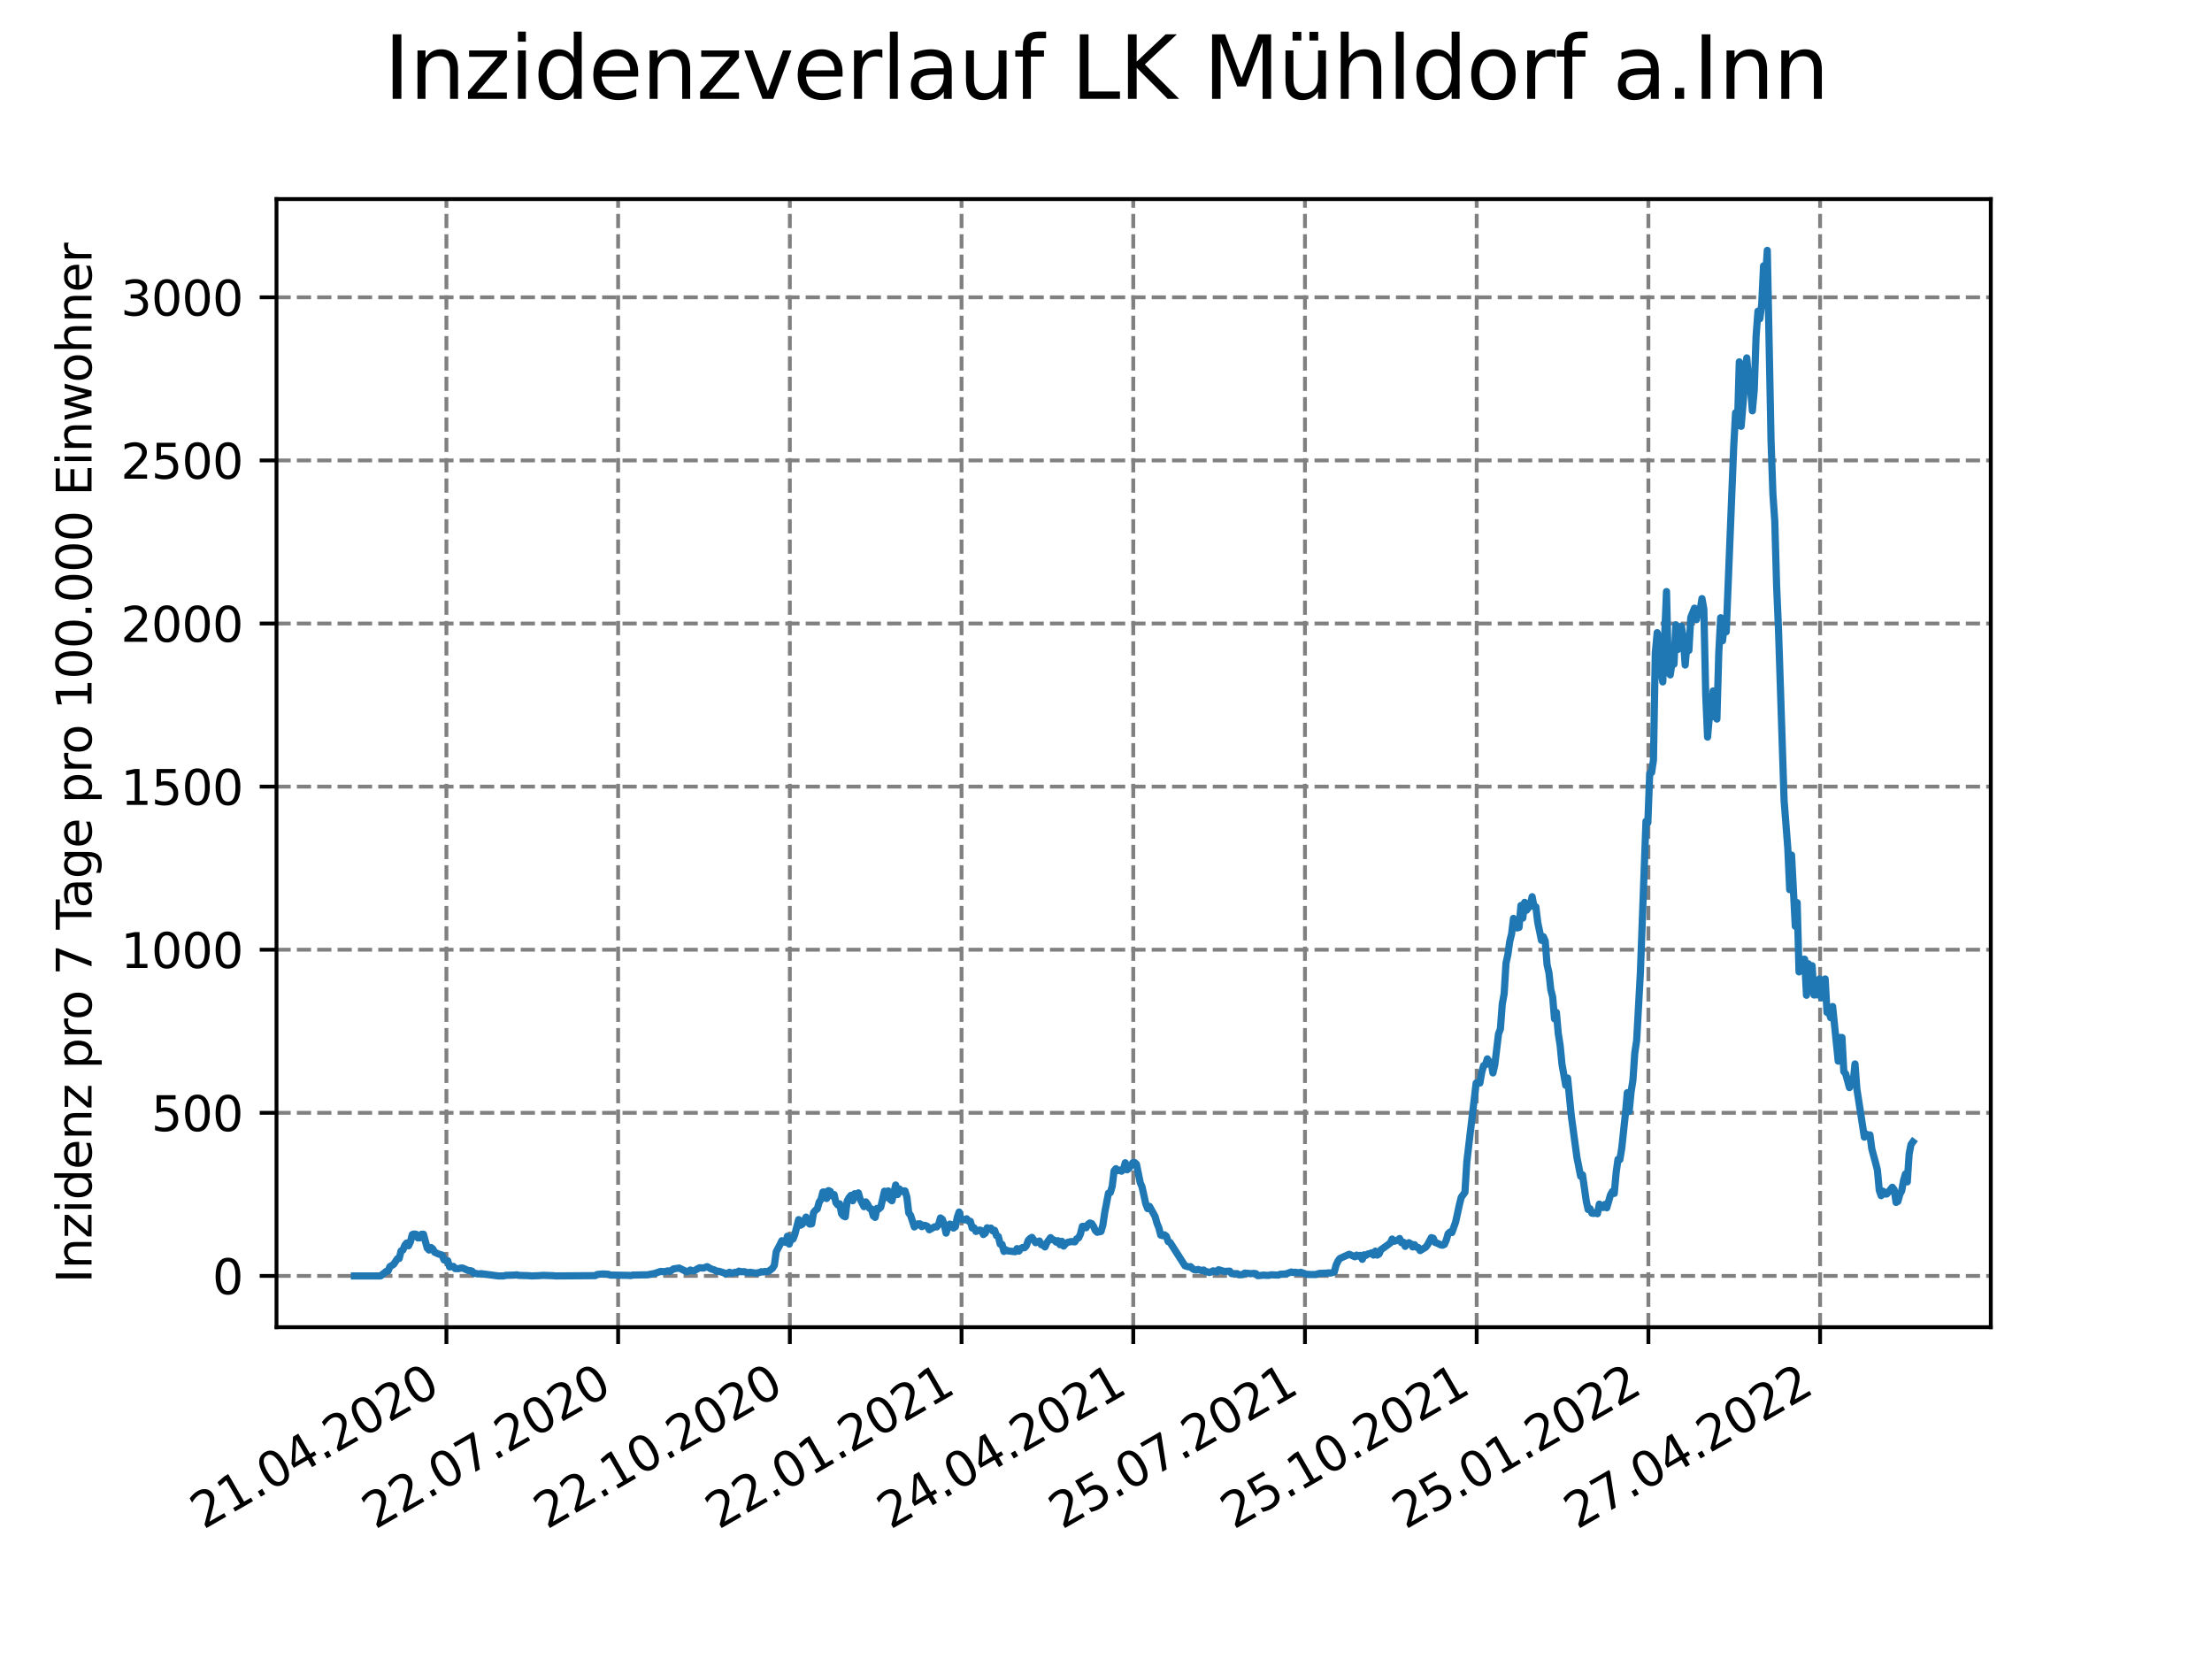 <?xml version="1.0" encoding="utf-8" standalone="no"?>
<!DOCTYPE svg PUBLIC "-//W3C//DTD SVG 1.1//EN"
  "http://www.w3.org/Graphics/SVG/1.1/DTD/svg11.dtd">
<svg xmlns:xlink="http://www.w3.org/1999/xlink" width="460.8pt" height="345.6pt" viewBox="0 0 460.8 345.6" xmlns="http://www.w3.org/2000/svg" version="1.1">
 <defs>
  <style type="text/css">*{stroke-linejoin: round; stroke-linecap: butt}</style>
 </defs>
 <g id="figure_1">
  <g id="patch_1">
   <path d="M 0 345.6 
L 460.8 345.6 
L 460.8 0 
L 0 0 
z
" style="fill: #ffffff"/>
  </g>
  <g id="axes_1">
   <g id="patch_2">
    <path d="M 57.6 276.48 
L 414.72 276.48 
L 414.72 41.472 
L 57.6 41.472 
z
" style="fill: #ffffff"/>
   </g>
   <g id="matplotlib.axis_1">
    <g id="xtick_1">
     <g id="line2d_1">
      <path d="M 92.998 276.48 
L 92.998 41.472 
" clip-path="url(#p4c40960d37)" style="fill: none; stroke-dasharray: 2.96,1.28; stroke-dashoffset: 0; stroke: #808080; stroke-width: 0.8"/>
     </g>
     <g id="line2d_2">
      <defs>
       <path id="m7e08a83150" d="M 0 0 
L 0 3.5 
" style="stroke: #000000; stroke-width: 0.8"/>
      </defs>
      <g>
       <use xlink:href="#m7e08a83150" x="92.998" y="276.48" style="stroke: #000000; stroke-width: 0.8"/>
      </g>
     </g>
     <g id="text_1">
      <!-- 21.04.2020 -->
      <g transform="translate(42.373 318.689)rotate(-30)scale(0.1 -0.1)">
       <defs>
        <path id="DejaVuSans-32" d="M 1228 531 
L 3431 531 
L 3431 0 
L 469 0 
L 469 531 
Q 828 903 1448 1529 
Q 2069 2156 2228 2338 
Q 2531 2678 2651 2914 
Q 2772 3150 2772 3378 
Q 2772 3750 2511 3984 
Q 2250 4219 1831 4219 
Q 1534 4219 1204 4116 
Q 875 4013 500 3803 
L 500 4441 
Q 881 4594 1212 4672 
Q 1544 4750 1819 4750 
Q 2544 4750 2975 4387 
Q 3406 4025 3406 3419 
Q 3406 3131 3298 2873 
Q 3191 2616 2906 2266 
Q 2828 2175 2409 1742 
Q 1991 1309 1228 531 
z
" transform="scale(0.016)"/>
        <path id="DejaVuSans-31" d="M 794 531 
L 1825 531 
L 1825 4091 
L 703 3866 
L 703 4441 
L 1819 4666 
L 2450 4666 
L 2450 531 
L 3481 531 
L 3481 0 
L 794 0 
L 794 531 
z
" transform="scale(0.016)"/>
        <path id="DejaVuSans-2e" d="M 684 794 
L 1344 794 
L 1344 0 
L 684 0 
L 684 794 
z
" transform="scale(0.016)"/>
        <path id="DejaVuSans-30" d="M 2034 4250 
Q 1547 4250 1301 3770 
Q 1056 3291 1056 2328 
Q 1056 1369 1301 889 
Q 1547 409 2034 409 
Q 2525 409 2770 889 
Q 3016 1369 3016 2328 
Q 3016 3291 2770 3770 
Q 2525 4250 2034 4250 
z
M 2034 4750 
Q 2819 4750 3233 4129 
Q 3647 3509 3647 2328 
Q 3647 1150 3233 529 
Q 2819 -91 2034 -91 
Q 1250 -91 836 529 
Q 422 1150 422 2328 
Q 422 3509 836 4129 
Q 1250 4750 2034 4750 
z
" transform="scale(0.016)"/>
        <path id="DejaVuSans-34" d="M 2419 4116 
L 825 1625 
L 2419 1625 
L 2419 4116 
z
M 2253 4666 
L 3047 4666 
L 3047 1625 
L 3713 1625 
L 3713 1100 
L 3047 1100 
L 3047 0 
L 2419 0 
L 2419 1100 
L 313 1100 
L 313 1709 
L 2253 4666 
z
" transform="scale(0.016)"/>
       </defs>
       <use xlink:href="#DejaVuSans-32"/>
       <use xlink:href="#DejaVuSans-31" x="63.623"/>
       <use xlink:href="#DejaVuSans-2e" x="127.246"/>
       <use xlink:href="#DejaVuSans-30" x="159.033"/>
       <use xlink:href="#DejaVuSans-34" x="222.656"/>
       <use xlink:href="#DejaVuSans-2e" x="286.279"/>
       <use xlink:href="#DejaVuSans-32" x="318.066"/>
       <use xlink:href="#DejaVuSans-30" x="381.689"/>
       <use xlink:href="#DejaVuSans-32" x="445.312"/>
       <use xlink:href="#DejaVuSans-30" x="508.936"/>
      </g>
     </g>
    </g>
    <g id="xtick_2">
     <g id="line2d_3">
      <path d="M 128.768 276.48 
L 128.768 41.472 
" clip-path="url(#p4c40960d37)" style="fill: none; stroke-dasharray: 2.96,1.28; stroke-dashoffset: 0; stroke: #808080; stroke-width: 0.8"/>
     </g>
     <g id="line2d_4">
      <g>
       <use xlink:href="#m7e08a83150" x="128.768" y="276.48" style="stroke: #000000; stroke-width: 0.8"/>
      </g>
     </g>
     <g id="text_2">
      <!-- 22.07.2020 -->
      <g transform="translate(78.143 318.689)rotate(-30)scale(0.1 -0.1)">
       <defs>
        <path id="DejaVuSans-37" d="M 525 4666 
L 3525 4666 
L 3525 4397 
L 1831 0 
L 1172 0 
L 2766 4134 
L 525 4134 
L 525 4666 
z
" transform="scale(0.016)"/>
       </defs>
       <use xlink:href="#DejaVuSans-32"/>
       <use xlink:href="#DejaVuSans-32" x="63.623"/>
       <use xlink:href="#DejaVuSans-2e" x="127.246"/>
       <use xlink:href="#DejaVuSans-30" x="159.033"/>
       <use xlink:href="#DejaVuSans-37" x="222.656"/>
       <use xlink:href="#DejaVuSans-2e" x="286.279"/>
       <use xlink:href="#DejaVuSans-32" x="318.066"/>
       <use xlink:href="#DejaVuSans-30" x="381.689"/>
       <use xlink:href="#DejaVuSans-32" x="445.312"/>
       <use xlink:href="#DejaVuSans-30" x="508.936"/>
      </g>
     </g>
    </g>
    <g id="xtick_3">
     <g id="line2d_5">
      <path d="M 164.538 276.48 
L 164.538 41.472 
" clip-path="url(#p4c40960d37)" style="fill: none; stroke-dasharray: 2.96,1.28; stroke-dashoffset: 0; stroke: #808080; stroke-width: 0.8"/>
     </g>
     <g id="line2d_6">
      <g>
       <use xlink:href="#m7e08a83150" x="164.538" y="276.48" style="stroke: #000000; stroke-width: 0.8"/>
      </g>
     </g>
     <g id="text_3">
      <!-- 22.10.2020 -->
      <g transform="translate(113.913 318.689)rotate(-30)scale(0.1 -0.1)">
       <use xlink:href="#DejaVuSans-32"/>
       <use xlink:href="#DejaVuSans-32" x="63.623"/>
       <use xlink:href="#DejaVuSans-2e" x="127.246"/>
       <use xlink:href="#DejaVuSans-31" x="159.033"/>
       <use xlink:href="#DejaVuSans-30" x="222.656"/>
       <use xlink:href="#DejaVuSans-2e" x="286.279"/>
       <use xlink:href="#DejaVuSans-32" x="318.066"/>
       <use xlink:href="#DejaVuSans-30" x="381.689"/>
       <use xlink:href="#DejaVuSans-32" x="445.312"/>
       <use xlink:href="#DejaVuSans-30" x="508.936"/>
      </g>
     </g>
    </g>
    <g id="xtick_4">
     <g id="line2d_7">
      <path d="M 200.309 276.48 
L 200.309 41.472 
" clip-path="url(#p4c40960d37)" style="fill: none; stroke-dasharray: 2.96,1.28; stroke-dashoffset: 0; stroke: #808080; stroke-width: 0.8"/>
     </g>
     <g id="line2d_8">
      <g>
       <use xlink:href="#m7e08a83150" x="200.309" y="276.48" style="stroke: #000000; stroke-width: 0.8"/>
      </g>
     </g>
     <g id="text_4">
      <!-- 22.01.2021 -->
      <g transform="translate(149.683 318.689)rotate(-30)scale(0.1 -0.1)">
       <use xlink:href="#DejaVuSans-32"/>
       <use xlink:href="#DejaVuSans-32" x="63.623"/>
       <use xlink:href="#DejaVuSans-2e" x="127.246"/>
       <use xlink:href="#DejaVuSans-30" x="159.033"/>
       <use xlink:href="#DejaVuSans-31" x="222.656"/>
       <use xlink:href="#DejaVuSans-2e" x="286.279"/>
       <use xlink:href="#DejaVuSans-32" x="318.066"/>
       <use xlink:href="#DejaVuSans-30" x="381.689"/>
       <use xlink:href="#DejaVuSans-32" x="445.312"/>
       <use xlink:href="#DejaVuSans-31" x="508.936"/>
      </g>
     </g>
    </g>
    <g id="xtick_5">
     <g id="line2d_9">
      <path d="M 236.079 276.48 
L 236.079 41.472 
" clip-path="url(#p4c40960d37)" style="fill: none; stroke-dasharray: 2.96,1.28; stroke-dashoffset: 0; stroke: #808080; stroke-width: 0.8"/>
     </g>
     <g id="line2d_10">
      <g>
       <use xlink:href="#m7e08a83150" x="236.079" y="276.48" style="stroke: #000000; stroke-width: 0.8"/>
      </g>
     </g>
     <g id="text_5">
      <!-- 24.04.2021 -->
      <g transform="translate(185.454 318.689)rotate(-30)scale(0.1 -0.1)">
       <use xlink:href="#DejaVuSans-32"/>
       <use xlink:href="#DejaVuSans-34" x="63.623"/>
       <use xlink:href="#DejaVuSans-2e" x="127.246"/>
       <use xlink:href="#DejaVuSans-30" x="159.033"/>
       <use xlink:href="#DejaVuSans-34" x="222.656"/>
       <use xlink:href="#DejaVuSans-2e" x="286.279"/>
       <use xlink:href="#DejaVuSans-32" x="318.066"/>
       <use xlink:href="#DejaVuSans-30" x="381.689"/>
       <use xlink:href="#DejaVuSans-32" x="445.312"/>
       <use xlink:href="#DejaVuSans-31" x="508.936"/>
      </g>
     </g>
    </g>
    <g id="xtick_6">
     <g id="line2d_11">
      <path d="M 271.849 276.48 
L 271.849 41.472 
" clip-path="url(#p4c40960d37)" style="fill: none; stroke-dasharray: 2.96,1.28; stroke-dashoffset: 0; stroke: #808080; stroke-width: 0.8"/>
     </g>
     <g id="line2d_12">
      <g>
       <use xlink:href="#m7e08a83150" x="271.849" y="276.48" style="stroke: #000000; stroke-width: 0.8"/>
      </g>
     </g>
     <g id="text_6">
      <!-- 25.07.2021 -->
      <g transform="translate(221.224 318.689)rotate(-30)scale(0.1 -0.1)">
       <defs>
        <path id="DejaVuSans-35" d="M 691 4666 
L 3169 4666 
L 3169 4134 
L 1269 4134 
L 1269 2991 
Q 1406 3038 1543 3061 
Q 1681 3084 1819 3084 
Q 2600 3084 3056 2656 
Q 3513 2228 3513 1497 
Q 3513 744 3044 326 
Q 2575 -91 1722 -91 
Q 1428 -91 1123 -41 
Q 819 9 494 109 
L 494 744 
Q 775 591 1075 516 
Q 1375 441 1709 441 
Q 2250 441 2565 725 
Q 2881 1009 2881 1497 
Q 2881 1984 2565 2268 
Q 2250 2553 1709 2553 
Q 1456 2553 1204 2497 
Q 953 2441 691 2322 
L 691 4666 
z
" transform="scale(0.016)"/>
       </defs>
       <use xlink:href="#DejaVuSans-32"/>
       <use xlink:href="#DejaVuSans-35" x="63.623"/>
       <use xlink:href="#DejaVuSans-2e" x="127.246"/>
       <use xlink:href="#DejaVuSans-30" x="159.033"/>
       <use xlink:href="#DejaVuSans-37" x="222.656"/>
       <use xlink:href="#DejaVuSans-2e" x="286.279"/>
       <use xlink:href="#DejaVuSans-32" x="318.066"/>
       <use xlink:href="#DejaVuSans-30" x="381.689"/>
       <use xlink:href="#DejaVuSans-32" x="445.312"/>
       <use xlink:href="#DejaVuSans-31" x="508.936"/>
      </g>
     </g>
    </g>
    <g id="xtick_7">
     <g id="line2d_13">
      <path d="M 307.62 276.48 
L 307.62 41.472 
" clip-path="url(#p4c40960d37)" style="fill: none; stroke-dasharray: 2.96,1.28; stroke-dashoffset: 0; stroke: #808080; stroke-width: 0.8"/>
     </g>
     <g id="line2d_14">
      <g>
       <use xlink:href="#m7e08a83150" x="307.62" y="276.48" style="stroke: #000000; stroke-width: 0.8"/>
      </g>
     </g>
     <g id="text_7">
      <!-- 25.10.2021 -->
      <g transform="translate(256.994 318.689)rotate(-30)scale(0.1 -0.1)">
       <use xlink:href="#DejaVuSans-32"/>
       <use xlink:href="#DejaVuSans-35" x="63.623"/>
       <use xlink:href="#DejaVuSans-2e" x="127.246"/>
       <use xlink:href="#DejaVuSans-31" x="159.033"/>
       <use xlink:href="#DejaVuSans-30" x="222.656"/>
       <use xlink:href="#DejaVuSans-2e" x="286.279"/>
       <use xlink:href="#DejaVuSans-32" x="318.066"/>
       <use xlink:href="#DejaVuSans-30" x="381.689"/>
       <use xlink:href="#DejaVuSans-32" x="445.312"/>
       <use xlink:href="#DejaVuSans-31" x="508.936"/>
      </g>
     </g>
    </g>
    <g id="xtick_8">
     <g id="line2d_15">
      <path d="M 343.39 276.48 
L 343.39 41.472 
" clip-path="url(#p4c40960d37)" style="fill: none; stroke-dasharray: 2.96,1.28; stroke-dashoffset: 0; stroke: #808080; stroke-width: 0.8"/>
     </g>
     <g id="line2d_16">
      <g>
       <use xlink:href="#m7e08a83150" x="343.39" y="276.48" style="stroke: #000000; stroke-width: 0.8"/>
      </g>
     </g>
     <g id="text_8">
      <!-- 25.01.2022 -->
      <g transform="translate(292.765 318.689)rotate(-30)scale(0.1 -0.1)">
       <use xlink:href="#DejaVuSans-32"/>
       <use xlink:href="#DejaVuSans-35" x="63.623"/>
       <use xlink:href="#DejaVuSans-2e" x="127.246"/>
       <use xlink:href="#DejaVuSans-30" x="159.033"/>
       <use xlink:href="#DejaVuSans-31" x="222.656"/>
       <use xlink:href="#DejaVuSans-2e" x="286.279"/>
       <use xlink:href="#DejaVuSans-32" x="318.066"/>
       <use xlink:href="#DejaVuSans-30" x="381.689"/>
       <use xlink:href="#DejaVuSans-32" x="445.312"/>
       <use xlink:href="#DejaVuSans-32" x="508.936"/>
      </g>
     </g>
    </g>
    <g id="xtick_9">
     <g id="line2d_17">
      <path d="M 379.16 276.48 
L 379.16 41.472 
" clip-path="url(#p4c40960d37)" style="fill: none; stroke-dasharray: 2.96,1.28; stroke-dashoffset: 0; stroke: #808080; stroke-width: 0.8"/>
     </g>
     <g id="line2d_18">
      <g>
       <use xlink:href="#m7e08a83150" x="379.16" y="276.48" style="stroke: #000000; stroke-width: 0.8"/>
      </g>
     </g>
     <g id="text_9">
      <!-- 27.04.2022 -->
      <g transform="translate(328.535 318.689)rotate(-30)scale(0.1 -0.1)">
       <use xlink:href="#DejaVuSans-32"/>
       <use xlink:href="#DejaVuSans-37" x="63.623"/>
       <use xlink:href="#DejaVuSans-2e" x="127.246"/>
       <use xlink:href="#DejaVuSans-30" x="159.033"/>
       <use xlink:href="#DejaVuSans-34" x="222.656"/>
       <use xlink:href="#DejaVuSans-2e" x="286.279"/>
       <use xlink:href="#DejaVuSans-32" x="318.066"/>
       <use xlink:href="#DejaVuSans-30" x="381.689"/>
       <use xlink:href="#DejaVuSans-32" x="445.312"/>
       <use xlink:href="#DejaVuSans-32" x="508.936"/>
      </g>
     </g>
    </g>
   </g>
   <g id="matplotlib.axis_2">
    <g id="ytick_1">
     <g id="line2d_19">
      <path d="M 57.6 265.798 
L 414.72 265.798 
" clip-path="url(#p4c40960d37)" style="fill: none; stroke-dasharray: 2.96,1.28; stroke-dashoffset: 0; stroke: #808080; stroke-width: 0.8"/>
     </g>
     <g id="line2d_20">
      <defs>
       <path id="m74ab41143d" d="M 0 0 
L -3.5 0 
" style="stroke: #000000; stroke-width: 0.8"/>
      </defs>
      <g>
       <use xlink:href="#m74ab41143d" x="57.6" y="265.798" style="stroke: #000000; stroke-width: 0.8"/>
      </g>
     </g>
     <g id="text_10">
      <!-- 0 -->
      <g transform="translate(44.237 269.597)scale(0.1 -0.1)">
       <use xlink:href="#DejaVuSans-30"/>
      </g>
     </g>
    </g>
    <g id="ytick_2">
     <g id="line2d_21">
      <path d="M 57.6 231.821 
L 414.72 231.821 
" clip-path="url(#p4c40960d37)" style="fill: none; stroke-dasharray: 2.96,1.28; stroke-dashoffset: 0; stroke: #808080; stroke-width: 0.8"/>
     </g>
     <g id="line2d_22">
      <g>
       <use xlink:href="#m74ab41143d" x="57.6" y="231.821" style="stroke: #000000; stroke-width: 0.8"/>
      </g>
     </g>
     <g id="text_11">
      <!-- 500 -->
      <g transform="translate(31.512 235.62)scale(0.1 -0.1)">
       <use xlink:href="#DejaVuSans-35"/>
       <use xlink:href="#DejaVuSans-30" x="63.623"/>
       <use xlink:href="#DejaVuSans-30" x="127.246"/>
      </g>
     </g>
    </g>
    <g id="ytick_3">
     <g id="line2d_23">
      <path d="M 57.6 197.845 
L 414.72 197.845 
" clip-path="url(#p4c40960d37)" style="fill: none; stroke-dasharray: 2.96,1.28; stroke-dashoffset: 0; stroke: #808080; stroke-width: 0.8"/>
     </g>
     <g id="line2d_24">
      <g>
       <use xlink:href="#m74ab41143d" x="57.6" y="197.845" style="stroke: #000000; stroke-width: 0.8"/>
      </g>
     </g>
     <g id="text_12">
      <!-- 1000 -->
      <g transform="translate(25.15 201.644)scale(0.1 -0.1)">
       <use xlink:href="#DejaVuSans-31"/>
       <use xlink:href="#DejaVuSans-30" x="63.623"/>
       <use xlink:href="#DejaVuSans-30" x="127.246"/>
       <use xlink:href="#DejaVuSans-30" x="190.869"/>
      </g>
     </g>
    </g>
    <g id="ytick_4">
     <g id="line2d_25">
      <path d="M 57.6 163.868 
L 414.72 163.868 
" clip-path="url(#p4c40960d37)" style="fill: none; stroke-dasharray: 2.96,1.28; stroke-dashoffset: 0; stroke: #808080; stroke-width: 0.8"/>
     </g>
     <g id="line2d_26">
      <g>
       <use xlink:href="#m74ab41143d" x="57.6" y="163.868" style="stroke: #000000; stroke-width: 0.8"/>
      </g>
     </g>
     <g id="text_13">
      <!-- 1500 -->
      <g transform="translate(25.15 167.667)scale(0.1 -0.1)">
       <use xlink:href="#DejaVuSans-31"/>
       <use xlink:href="#DejaVuSans-35" x="63.623"/>
       <use xlink:href="#DejaVuSans-30" x="127.246"/>
       <use xlink:href="#DejaVuSans-30" x="190.869"/>
      </g>
     </g>
    </g>
    <g id="ytick_5">
     <g id="line2d_27">
      <path d="M 57.6 129.892 
L 414.72 129.892 
" clip-path="url(#p4c40960d37)" style="fill: none; stroke-dasharray: 2.96,1.28; stroke-dashoffset: 0; stroke: #808080; stroke-width: 0.8"/>
     </g>
     <g id="line2d_28">
      <g>
       <use xlink:href="#m74ab41143d" x="57.6" y="129.892" style="stroke: #000000; stroke-width: 0.8"/>
      </g>
     </g>
     <g id="text_14">
      <!-- 2000 -->
      <g transform="translate(25.15 133.691)scale(0.1 -0.1)">
       <use xlink:href="#DejaVuSans-32"/>
       <use xlink:href="#DejaVuSans-30" x="63.623"/>
       <use xlink:href="#DejaVuSans-30" x="127.246"/>
       <use xlink:href="#DejaVuSans-30" x="190.869"/>
      </g>
     </g>
    </g>
    <g id="ytick_6">
     <g id="line2d_29">
      <path d="M 57.6 95.915 
L 414.72 95.915 
" clip-path="url(#p4c40960d37)" style="fill: none; stroke-dasharray: 2.96,1.28; stroke-dashoffset: 0; stroke: #808080; stroke-width: 0.8"/>
     </g>
     <g id="line2d_30">
      <g>
       <use xlink:href="#m74ab41143d" x="57.6" y="95.915" style="stroke: #000000; stroke-width: 0.8"/>
      </g>
     </g>
     <g id="text_15">
      <!-- 2500 -->
      <g transform="translate(25.15 99.714)scale(0.1 -0.1)">
       <use xlink:href="#DejaVuSans-32"/>
       <use xlink:href="#DejaVuSans-35" x="63.623"/>
       <use xlink:href="#DejaVuSans-30" x="127.246"/>
       <use xlink:href="#DejaVuSans-30" x="190.869"/>
      </g>
     </g>
    </g>
    <g id="ytick_7">
     <g id="line2d_31">
      <path d="M 57.6 61.939 
L 414.72 61.939 
" clip-path="url(#p4c40960d37)" style="fill: none; stroke-dasharray: 2.96,1.28; stroke-dashoffset: 0; stroke: #808080; stroke-width: 0.8"/>
     </g>
     <g id="line2d_32">
      <g>
       <use xlink:href="#m74ab41143d" x="57.6" y="61.939" style="stroke: #000000; stroke-width: 0.8"/>
      </g>
     </g>
     <g id="text_16">
      <!-- 3000 -->
      <g transform="translate(25.15 65.738)scale(0.1 -0.1)">
       <defs>
        <path id="DejaVuSans-33" d="M 2597 2516 
Q 3050 2419 3304 2112 
Q 3559 1806 3559 1356 
Q 3559 666 3084 287 
Q 2609 -91 1734 -91 
Q 1441 -91 1130 -33 
Q 819 25 488 141 
L 488 750 
Q 750 597 1062 519 
Q 1375 441 1716 441 
Q 2309 441 2620 675 
Q 2931 909 2931 1356 
Q 2931 1769 2642 2001 
Q 2353 2234 1838 2234 
L 1294 2234 
L 1294 2753 
L 1863 2753 
Q 2328 2753 2575 2939 
Q 2822 3125 2822 3475 
Q 2822 3834 2567 4026 
Q 2313 4219 1838 4219 
Q 1578 4219 1281 4162 
Q 984 4106 628 3988 
L 628 4550 
Q 988 4650 1302 4700 
Q 1616 4750 1894 4750 
Q 2613 4750 3031 4423 
Q 3450 4097 3450 3541 
Q 3450 3153 3228 2886 
Q 3006 2619 2597 2516 
z
" transform="scale(0.016)"/>
       </defs>
       <use xlink:href="#DejaVuSans-33"/>
       <use xlink:href="#DejaVuSans-30" x="63.623"/>
       <use xlink:href="#DejaVuSans-30" x="127.246"/>
       <use xlink:href="#DejaVuSans-30" x="190.869"/>
      </g>
     </g>
    </g>
    <g id="text_17">
     <!-- Inzidenz pro 7 Tage pro 100.000 Einwohner -->
     <g transform="translate(19.07 267.301)rotate(-90)scale(0.1 -0.1)">
      <defs>
       <path id="DejaVuSans-49" d="M 628 4666 
L 1259 4666 
L 1259 0 
L 628 0 
L 628 4666 
z
" transform="scale(0.016)"/>
       <path id="DejaVuSans-6e" d="M 3513 2113 
L 3513 0 
L 2938 0 
L 2938 2094 
Q 2938 2591 2744 2837 
Q 2550 3084 2163 3084 
Q 1697 3084 1428 2787 
Q 1159 2491 1159 1978 
L 1159 0 
L 581 0 
L 581 3500 
L 1159 3500 
L 1159 2956 
Q 1366 3272 1645 3428 
Q 1925 3584 2291 3584 
Q 2894 3584 3203 3211 
Q 3513 2838 3513 2113 
z
" transform="scale(0.016)"/>
       <path id="DejaVuSans-7a" d="M 353 3500 
L 3084 3500 
L 3084 2975 
L 922 459 
L 3084 459 
L 3084 0 
L 275 0 
L 275 525 
L 2438 3041 
L 353 3041 
L 353 3500 
z
" transform="scale(0.016)"/>
       <path id="DejaVuSans-69" d="M 603 3500 
L 1178 3500 
L 1178 0 
L 603 0 
L 603 3500 
z
M 603 4863 
L 1178 4863 
L 1178 4134 
L 603 4134 
L 603 4863 
z
" transform="scale(0.016)"/>
       <path id="DejaVuSans-64" d="M 2906 2969 
L 2906 4863 
L 3481 4863 
L 3481 0 
L 2906 0 
L 2906 525 
Q 2725 213 2448 61 
Q 2172 -91 1784 -91 
Q 1150 -91 751 415 
Q 353 922 353 1747 
Q 353 2572 751 3078 
Q 1150 3584 1784 3584 
Q 2172 3584 2448 3432 
Q 2725 3281 2906 2969 
z
M 947 1747 
Q 947 1113 1208 752 
Q 1469 391 1925 391 
Q 2381 391 2643 752 
Q 2906 1113 2906 1747 
Q 2906 2381 2643 2742 
Q 2381 3103 1925 3103 
Q 1469 3103 1208 2742 
Q 947 2381 947 1747 
z
" transform="scale(0.016)"/>
       <path id="DejaVuSans-65" d="M 3597 1894 
L 3597 1613 
L 953 1613 
Q 991 1019 1311 708 
Q 1631 397 2203 397 
Q 2534 397 2845 478 
Q 3156 559 3463 722 
L 3463 178 
Q 3153 47 2828 -22 
Q 2503 -91 2169 -91 
Q 1331 -91 842 396 
Q 353 884 353 1716 
Q 353 2575 817 3079 
Q 1281 3584 2069 3584 
Q 2775 3584 3186 3129 
Q 3597 2675 3597 1894 
z
M 3022 2063 
Q 3016 2534 2758 2815 
Q 2500 3097 2075 3097 
Q 1594 3097 1305 2825 
Q 1016 2553 972 2059 
L 3022 2063 
z
" transform="scale(0.016)"/>
       <path id="DejaVuSans-20" transform="scale(0.016)"/>
       <path id="DejaVuSans-70" d="M 1159 525 
L 1159 -1331 
L 581 -1331 
L 581 3500 
L 1159 3500 
L 1159 2969 
Q 1341 3281 1617 3432 
Q 1894 3584 2278 3584 
Q 2916 3584 3314 3078 
Q 3713 2572 3713 1747 
Q 3713 922 3314 415 
Q 2916 -91 2278 -91 
Q 1894 -91 1617 61 
Q 1341 213 1159 525 
z
M 3116 1747 
Q 3116 2381 2855 2742 
Q 2594 3103 2138 3103 
Q 1681 3103 1420 2742 
Q 1159 2381 1159 1747 
Q 1159 1113 1420 752 
Q 1681 391 2138 391 
Q 2594 391 2855 752 
Q 3116 1113 3116 1747 
z
" transform="scale(0.016)"/>
       <path id="DejaVuSans-72" d="M 2631 2963 
Q 2534 3019 2420 3045 
Q 2306 3072 2169 3072 
Q 1681 3072 1420 2755 
Q 1159 2438 1159 1844 
L 1159 0 
L 581 0 
L 581 3500 
L 1159 3500 
L 1159 2956 
Q 1341 3275 1631 3429 
Q 1922 3584 2338 3584 
Q 2397 3584 2469 3576 
Q 2541 3569 2628 3553 
L 2631 2963 
z
" transform="scale(0.016)"/>
       <path id="DejaVuSans-6f" d="M 1959 3097 
Q 1497 3097 1228 2736 
Q 959 2375 959 1747 
Q 959 1119 1226 758 
Q 1494 397 1959 397 
Q 2419 397 2687 759 
Q 2956 1122 2956 1747 
Q 2956 2369 2687 2733 
Q 2419 3097 1959 3097 
z
M 1959 3584 
Q 2709 3584 3137 3096 
Q 3566 2609 3566 1747 
Q 3566 888 3137 398 
Q 2709 -91 1959 -91 
Q 1206 -91 779 398 
Q 353 888 353 1747 
Q 353 2609 779 3096 
Q 1206 3584 1959 3584 
z
" transform="scale(0.016)"/>
       <path id="DejaVuSans-54" d="M -19 4666 
L 3928 4666 
L 3928 4134 
L 2272 4134 
L 2272 0 
L 1638 0 
L 1638 4134 
L -19 4134 
L -19 4666 
z
" transform="scale(0.016)"/>
       <path id="DejaVuSans-61" d="M 2194 1759 
Q 1497 1759 1228 1600 
Q 959 1441 959 1056 
Q 959 750 1161 570 
Q 1363 391 1709 391 
Q 2188 391 2477 730 
Q 2766 1069 2766 1631 
L 2766 1759 
L 2194 1759 
z
M 3341 1997 
L 3341 0 
L 2766 0 
L 2766 531 
Q 2569 213 2275 61 
Q 1981 -91 1556 -91 
Q 1019 -91 701 211 
Q 384 513 384 1019 
Q 384 1609 779 1909 
Q 1175 2209 1959 2209 
L 2766 2209 
L 2766 2266 
Q 2766 2663 2505 2880 
Q 2244 3097 1772 3097 
Q 1472 3097 1187 3025 
Q 903 2953 641 2809 
L 641 3341 
Q 956 3463 1253 3523 
Q 1550 3584 1831 3584 
Q 2591 3584 2966 3190 
Q 3341 2797 3341 1997 
z
" transform="scale(0.016)"/>
       <path id="DejaVuSans-67" d="M 2906 1791 
Q 2906 2416 2648 2759 
Q 2391 3103 1925 3103 
Q 1463 3103 1205 2759 
Q 947 2416 947 1791 
Q 947 1169 1205 825 
Q 1463 481 1925 481 
Q 2391 481 2648 825 
Q 2906 1169 2906 1791 
z
M 3481 434 
Q 3481 -459 3084 -895 
Q 2688 -1331 1869 -1331 
Q 1566 -1331 1297 -1286 
Q 1028 -1241 775 -1147 
L 775 -588 
Q 1028 -725 1275 -790 
Q 1522 -856 1778 -856 
Q 2344 -856 2625 -561 
Q 2906 -266 2906 331 
L 2906 616 
Q 2728 306 2450 153 
Q 2172 0 1784 0 
Q 1141 0 747 490 
Q 353 981 353 1791 
Q 353 2603 747 3093 
Q 1141 3584 1784 3584 
Q 2172 3584 2450 3431 
Q 2728 3278 2906 2969 
L 2906 3500 
L 3481 3500 
L 3481 434 
z
" transform="scale(0.016)"/>
       <path id="DejaVuSans-45" d="M 628 4666 
L 3578 4666 
L 3578 4134 
L 1259 4134 
L 1259 2753 
L 3481 2753 
L 3481 2222 
L 1259 2222 
L 1259 531 
L 3634 531 
L 3634 0 
L 628 0 
L 628 4666 
z
" transform="scale(0.016)"/>
       <path id="DejaVuSans-77" d="M 269 3500 
L 844 3500 
L 1563 769 
L 2278 3500 
L 2956 3500 
L 3675 769 
L 4391 3500 
L 4966 3500 
L 4050 0 
L 3372 0 
L 2619 2869 
L 1863 0 
L 1184 0 
L 269 3500 
z
" transform="scale(0.016)"/>
       <path id="DejaVuSans-68" d="M 3513 2113 
L 3513 0 
L 2938 0 
L 2938 2094 
Q 2938 2591 2744 2837 
Q 2550 3084 2163 3084 
Q 1697 3084 1428 2787 
Q 1159 2491 1159 1978 
L 1159 0 
L 581 0 
L 581 4863 
L 1159 4863 
L 1159 2956 
Q 1366 3272 1645 3428 
Q 1925 3584 2291 3584 
Q 2894 3584 3203 3211 
Q 3513 2838 3513 2113 
z
" transform="scale(0.016)"/>
      </defs>
      <use xlink:href="#DejaVuSans-49"/>
      <use xlink:href="#DejaVuSans-6e" x="29.492"/>
      <use xlink:href="#DejaVuSans-7a" x="92.871"/>
      <use xlink:href="#DejaVuSans-69" x="145.361"/>
      <use xlink:href="#DejaVuSans-64" x="173.145"/>
      <use xlink:href="#DejaVuSans-65" x="236.621"/>
      <use xlink:href="#DejaVuSans-6e" x="298.145"/>
      <use xlink:href="#DejaVuSans-7a" x="361.523"/>
      <use xlink:href="#DejaVuSans-20" x="414.014"/>
      <use xlink:href="#DejaVuSans-70" x="445.801"/>
      <use xlink:href="#DejaVuSans-72" x="509.277"/>
      <use xlink:href="#DejaVuSans-6f" x="548.141"/>
      <use xlink:href="#DejaVuSans-20" x="609.322"/>
      <use xlink:href="#DejaVuSans-37" x="641.109"/>
      <use xlink:href="#DejaVuSans-20" x="704.732"/>
      <use xlink:href="#DejaVuSans-54" x="736.52"/>
      <use xlink:href="#DejaVuSans-61" x="781.104"/>
      <use xlink:href="#DejaVuSans-67" x="842.383"/>
      <use xlink:href="#DejaVuSans-65" x="905.859"/>
      <use xlink:href="#DejaVuSans-20" x="967.383"/>
      <use xlink:href="#DejaVuSans-70" x="999.17"/>
      <use xlink:href="#DejaVuSans-72" x="1062.646"/>
      <use xlink:href="#DejaVuSans-6f" x="1101.51"/>
      <use xlink:href="#DejaVuSans-20" x="1162.691"/>
      <use xlink:href="#DejaVuSans-31" x="1194.479"/>
      <use xlink:href="#DejaVuSans-30" x="1258.102"/>
      <use xlink:href="#DejaVuSans-30" x="1321.725"/>
      <use xlink:href="#DejaVuSans-2e" x="1385.348"/>
      <use xlink:href="#DejaVuSans-30" x="1417.135"/>
      <use xlink:href="#DejaVuSans-30" x="1480.758"/>
      <use xlink:href="#DejaVuSans-30" x="1544.381"/>
      <use xlink:href="#DejaVuSans-20" x="1608.004"/>
      <use xlink:href="#DejaVuSans-45" x="1639.791"/>
      <use xlink:href="#DejaVuSans-69" x="1702.975"/>
      <use xlink:href="#DejaVuSans-6e" x="1730.758"/>
      <use xlink:href="#DejaVuSans-77" x="1794.137"/>
      <use xlink:href="#DejaVuSans-6f" x="1875.924"/>
      <use xlink:href="#DejaVuSans-68" x="1937.105"/>
      <use xlink:href="#DejaVuSans-6e" x="2000.484"/>
      <use xlink:href="#DejaVuSans-65" x="2063.863"/>
      <use xlink:href="#DejaVuSans-72" x="2125.387"/>
     </g>
    </g>
   </g>
   <g id="line2d_33">
    <path d="M 73.833 265.798 
L 79.276 265.798 
L 80.442 264.859 
L 80.831 264.801 
L 81.22 263.863 
L 81.998 263.393 
L 82.775 262.22 
L 83.164 262.162 
L 83.553 260.578 
L 83.942 260.402 
L 84.331 259.406 
L 84.719 258.936 
L 85.108 259.523 
L 85.497 258.702 
L 85.886 257.177 
L 86.275 257.06 
L 86.663 257.118 
L 87.052 257.881 
L 87.441 257.881 
L 87.83 257.118 
L 88.219 257.118 
L 88.996 259.992 
L 89.385 260.402 
L 89.774 259.875 
L 90.163 260.168 
L 90.551 260.872 
L 91.329 261.224 
L 92.107 261.458 
L 92.496 262.455 
L 92.884 262.631 
L 93.273 262.631 
L 93.662 263.921 
L 94.44 263.804 
L 94.828 264.273 
L 95.606 264.273 
L 95.995 264.156 
L 96.384 264.156 
L 97.55 264.684 
L 97.939 264.684 
L 98.328 264.801 
L 98.716 265.27 
L 99.105 265.27 
L 99.494 265.387 
L 100.272 265.329 
L 103.771 265.798 
L 104.937 265.798 
L 105.326 265.681 
L 107.27 265.622 
L 107.659 265.563 
L 108.048 265.681 
L 109.992 265.739 
L 110.769 265.798 
L 112.325 265.739 
L 113.102 265.681 
L 115.046 265.739 
L 115.824 265.798 
L 123.989 265.739 
L 124.378 265.505 
L 125.544 265.387 
L 126.711 265.446 
L 127.099 265.622 
L 130.987 265.681 
L 131.376 265.739 
L 131.765 265.622 
L 134.876 265.563 
L 136.431 265.27 
L 137.597 264.859 
L 138.375 264.918 
L 139.152 264.742 
L 139.541 264.859 
L 140.319 264.332 
L 141.485 264.156 
L 143.041 264.918 
L 143.429 264.801 
L 143.818 264.566 
L 144.207 264.742 
L 144.596 264.742 
L 145.373 264.273 
L 145.762 264.097 
L 146.54 264.156 
L 147.317 263.863 
L 148.095 264.332 
L 148.873 264.566 
L 149.261 264.859 
L 149.65 264.801 
L 150.428 265.035 
L 150.817 265.153 
L 151.205 265.387 
L 151.983 265.035 
L 152.372 265.27 
L 153.15 265.035 
L 153.538 265.094 
L 153.927 264.801 
L 154.316 264.918 
L 155.094 264.918 
L 155.871 265.153 
L 156.26 265.035 
L 157.426 265.211 
L 158.204 265.094 
L 158.593 264.918 
L 158.982 264.977 
L 159.37 264.859 
L 159.759 264.918 
L 160.148 264.801 
L 160.926 264.214 
L 161.314 263.569 
L 161.703 260.754 
L 162.481 259.288 
L 162.87 258.467 
L 163.647 258.819 
L 164.036 257.529 
L 164.425 259.171 
L 164.814 257.939 
L 165.203 258.115 
L 165.591 257.118 
L 166.369 254.069 
L 166.758 255.242 
L 167.147 255.007 
L 167.924 253.541 
L 168.313 254.597 
L 168.702 255.007 
L 169.091 254.948 
L 169.479 252.603 
L 169.868 252.134 
L 170.257 251.84 
L 170.646 250.433 
L 171.035 249.846 
L 171.423 248.322 
L 171.812 248.322 
L 172.201 249.67 
L 172.59 248.028 
L 172.979 248.204 
L 173.368 249.143 
L 173.756 248.849 
L 174.145 250.55 
L 174.534 251.019 
L 174.923 250.785 
L 175.312 252.837 
L 175.7 253.306 
L 176.089 253.482 
L 176.478 250.198 
L 176.867 249.495 
L 177.256 249.025 
L 177.644 250.14 
L 178.033 248.673 
L 178.422 249.084 
L 178.811 248.498 
L 179.2 249.846 
L 179.977 251.371 
L 180.366 250.374 
L 180.755 250.902 
L 181.144 251.723 
L 181.532 251.84 
L 181.921 253.306 
L 182.31 253.6 
L 182.699 251.723 
L 183.088 251.84 
L 183.477 251.488 
L 184.254 248.146 
L 184.643 249.436 
L 185.032 248.087 
L 185.421 249.846 
L 185.809 250.14 
L 186.587 246.855 
L 186.976 248.849 
L 187.365 247.677 
L 187.753 248.204 
L 188.142 248.087 
L 188.531 248.087 
L 188.92 249.377 
L 189.309 252.661 
L 189.697 253.189 
L 190.475 255.594 
L 191.253 254.948 
L 191.642 254.948 
L 192.03 255.535 
L 192.419 255.242 
L 192.808 255.3 
L 193.197 255.476 
L 193.586 256.18 
L 194.752 255.535 
L 195.141 255.594 
L 195.53 255.066 
L 195.918 253.717 
L 196.307 254.01 
L 196.696 255.124 
L 197.085 256.884 
L 197.474 255.594 
L 197.862 255.007 
L 198.251 255.124 
L 198.64 255.828 
L 199.029 255.535 
L 199.418 253.6 
L 199.806 252.485 
L 200.195 253.952 
L 200.973 254.127 
L 201.362 253.893 
L 201.751 254.362 
L 202.139 254.421 
L 202.528 255.828 
L 202.917 255.77 
L 203.306 256.532 
L 204.083 256.239 
L 204.472 256.356 
L 204.861 257.177 
L 205.25 256.884 
L 205.639 255.77 
L 206.027 256.063 
L 206.416 255.828 
L 206.805 256.415 
L 207.194 256.297 
L 207.583 257.412 
L 207.971 257.588 
L 208.36 259.171 
L 208.749 259.23 
L 209.138 260.696 
L 209.527 260.344 
L 209.915 260.578 
L 211.471 260.754 
L 211.86 260.109 
L 212.248 260.637 
L 212.637 260.109 
L 213.026 259.875 
L 213.415 259.933 
L 213.804 259.523 
L 214.192 258.409 
L 214.581 257.998 
L 214.97 257.763 
L 215.748 258.878 
L 216.525 258.526 
L 216.914 259.288 
L 217.303 259.406 
L 217.692 259.757 
L 218.08 258.878 
L 218.858 257.822 
L 219.247 258.233 
L 219.636 258.35 
L 220.024 258.76 
L 220.413 258.467 
L 220.802 259.288 
L 221.191 258.584 
L 221.58 259.581 
L 221.969 259.112 
L 222.357 258.819 
L 223.135 258.643 
L 223.913 258.702 
L 224.301 258.057 
L 224.69 257.881 
L 225.079 257.06 
L 225.468 255.476 
L 225.857 255.476 
L 226.245 255.77 
L 226.634 255.066 
L 227.023 254.773 
L 227.412 254.89 
L 227.801 255.476 
L 228.189 256.356 
L 228.578 256.708 
L 229.356 256.532 
L 229.745 255.242 
L 230.133 252.603 
L 230.911 248.556 
L 231.3 248.439 
L 231.689 247.149 
L 232.078 243.923 
L 232.466 243.454 
L 232.855 243.865 
L 233.244 243.747 
L 233.633 243.982 
L 234.022 243.63 
L 234.41 242.223 
L 234.799 243.689 
L 235.188 243.395 
L 235.966 242.223 
L 236.354 242.164 
L 236.743 242.516 
L 237.521 246.328 
L 237.91 247.266 
L 238.687 250.785 
L 239.076 251.782 
L 239.465 251.313 
L 240.631 253.424 
L 241.02 254.831 
L 241.409 255.77 
L 241.798 257.294 
L 242.187 257.412 
L 242.575 257.236 
L 242.964 257.529 
L 243.353 258.643 
L 243.742 258.819 
L 246.852 263.687 
L 247.63 263.921 
L 248.019 263.863 
L 248.407 264.273 
L 248.796 264.508 
L 249.185 264.566 
L 249.574 264.449 
L 250.351 264.684 
L 250.74 264.566 
L 251.129 264.918 
L 251.518 264.918 
L 251.907 265.094 
L 252.296 264.977 
L 252.684 264.742 
L 253.073 264.801 
L 253.462 264.977 
L 253.851 264.508 
L 254.628 264.742 
L 255.017 264.859 
L 256.184 264.801 
L 256.572 265.329 
L 257.739 265.329 
L 258.128 265.563 
L 258.905 265.505 
L 259.294 265.211 
L 260.072 265.27 
L 260.46 265.329 
L 261.238 265.27 
L 261.627 265.329 
L 262.016 265.739 
L 262.793 265.681 
L 263.182 265.622 
L 263.96 265.681 
L 264.349 265.681 
L 264.737 265.563 
L 266.293 265.622 
L 266.681 265.446 
L 267.848 265.387 
L 269.014 264.977 
L 269.403 265.094 
L 269.792 265.035 
L 270.569 265.153 
L 270.958 265.035 
L 272.125 265.446 
L 272.902 265.505 
L 274.069 265.505 
L 274.846 265.27 
L 276.402 265.211 
L 276.79 265.153 
L 277.179 265.211 
L 277.957 264.977 
L 278.346 263.511 
L 278.734 262.69 
L 279.123 262.162 
L 281.067 261.282 
L 281.845 261.634 
L 282.234 261.81 
L 282.623 261.458 
L 283.011 261.693 
L 283.4 261.517 
L 283.789 262.338 
L 284.178 261.399 
L 284.567 261.517 
L 284.955 261.224 
L 285.344 261.165 
L 285.733 260.989 
L 286.122 261.458 
L 286.511 260.637 
L 286.899 261.458 
L 287.288 261.224 
L 287.677 260.344 
L 288.843 259.523 
L 289.621 258.936 
L 290.01 258.115 
L 290.399 258.584 
L 291.176 258.35 
L 291.565 257.998 
L 291.954 258.878 
L 292.343 258.76 
L 292.732 259.64 
L 293.12 259.054 
L 293.509 258.878 
L 293.898 259.112 
L 294.287 259.757 
L 294.676 259.288 
L 295.064 259.816 
L 295.453 259.875 
L 295.842 260.52 
L 297.008 259.816 
L 297.397 259.288 
L 298.175 257.822 
L 298.564 257.939 
L 298.952 258.819 
L 299.73 259.112 
L 300.119 259.347 
L 300.508 259.406 
L 300.897 259.23 
L 301.285 258.35 
L 301.674 257.001 
L 302.063 256.649 
L 302.452 256.766 
L 303.229 254.597 
L 304.007 251.019 
L 304.396 249.436 
L 305.173 248.38 
L 305.562 242.047 
L 307.506 225.626 
L 307.895 225.509 
L 308.284 225.626 
L 308.673 223.398 
L 309.061 221.99 
L 309.45 221.814 
L 309.839 220.583 
L 310.228 221.169 
L 310.617 221.345 
L 311.006 223.515 
L 311.394 221.814 
L 312.172 215.363 
L 312.561 214.366 
L 312.95 209.147 
L 313.338 207.036 
L 313.727 200.643 
L 314.116 198.884 
L 314.505 196.128 
L 314.894 194.544 
L 315.282 191.319 
L 316.06 193.313 
L 316.449 193.195 
L 316.838 188.621 
L 317.226 191.26 
L 317.615 187.976 
L 318.004 189.618 
L 318.782 188.621 
L 319.17 186.803 
L 319.559 188.856 
L 319.948 188.914 
L 320.337 192.14 
L 321.115 195.893 
L 321.503 195.131 
L 321.892 196.01 
L 322.281 200.936 
L 322.67 202.637 
L 323.059 206.156 
L 323.447 207.681 
L 323.836 212.255 
L 324.225 210.906 
L 324.614 215.304 
L 325.003 217.768 
L 325.391 221.697 
L 326.169 226.095 
L 326.558 224.57 
L 327.335 232.487 
L 328.502 241.108 
L 329.279 245.037 
L 329.668 244.744 
L 330.446 250.198 
L 330.835 251.958 
L 331.224 251.782 
L 331.612 252.72 
L 332.001 252.779 
L 332.39 252.603 
L 332.779 252.837 
L 333.168 250.843 
L 333.945 251.547 
L 334.334 250.902 
L 334.723 251.606 
L 335.5 248.908 
L 335.889 248.204 
L 336.278 248.615 
L 336.667 244.334 
L 337.056 241.519 
L 337.444 241.577 
L 337.833 239.232 
L 338.611 231.96 
L 339 227.62 
L 339.388 231.549 
L 339.777 227.503 
L 340.166 225.04 
L 340.555 219.351 
L 340.944 216.771 
L 341.721 202.637 
L 342.888 171.086 
L 343.277 171.379 
L 343.665 161.117 
L 344.054 160.941 
L 344.443 158.36 
L 344.832 136.075 
L 345.221 131.794 
L 345.609 133.026 
L 345.998 139.652 
L 346.387 142.057 
L 347.165 123.232 
L 347.553 139.887 
L 347.942 140.591 
L 348.331 137.952 
L 348.72 138.362 
L 349.109 130.152 
L 349.497 135.313 
L 349.886 133.377 
L 350.275 130.445 
L 350.664 132.967 
L 351.053 138.538 
L 351.442 133.964 
L 351.83 135.489 
L 352.219 128.627 
L 352.997 126.692 
L 353.386 129.096 
L 353.774 126.868 
L 354.163 127.161 
L 354.552 124.698 
L 354.941 126.868 
L 355.33 144.637 
L 355.718 153.551 
L 356.107 149.094 
L 356.496 149.388 
L 356.885 143.934 
L 357.274 145.693 
L 357.662 149.798 
L 358.051 136.075 
L 358.44 128.686 
L 358.829 133.495 
L 359.218 130.035 
L 359.606 131.618 
L 361.162 93.088 
L 361.551 85.992 
L 361.939 88.69 
L 362.328 75.378 
L 362.717 88.807 
L 363.883 74.557 
L 364.272 79.365 
L 364.661 80.656 
L 365.05 85.582 
L 365.439 81.242 
L 365.827 70.041 
L 366.216 64.821 
L 366.605 66.405 
L 366.994 63.414 
L 367.383 55.38 
L 367.771 58.312 
L 368.16 52.154 
L 368.938 91.74 
L 369.327 102.882 
L 369.715 108.512 
L 370.104 122.118 
L 370.493 131.149 
L 371.66 166.746 
L 372.437 176.775 
L 372.826 185.337 
L 373.215 178.124 
L 373.992 192.961 
L 374.381 188.035 
L 374.77 202.461 
L 375.159 199.881 
L 375.936 199.822 
L 376.325 207.329 
L 376.714 200.761 
L 377.103 206.39 
L 377.492 201.171 
L 377.88 207.27 
L 378.658 207.211 
L 379.047 203.927 
L 379.436 207.857 
L 379.824 206.801 
L 380.213 203.927 
L 380.602 210.906 
L 380.991 210.906 
L 381.38 212.02 
L 381.769 209.675 
L 382.935 221.052 
L 383.324 216.126 
L 383.713 216.126 
L 384.101 223.222 
L 384.49 223.691 
L 385.268 226.564 
L 385.657 225.157 
L 386.045 225.45 
L 386.434 221.638 
L 386.823 226.858 
L 387.601 231.842 
L 388.378 236.886 
L 388.767 236.241 
L 389.156 236.71 
L 389.545 236.417 
L 389.933 239.349 
L 390.711 242.223 
L 391.1 243.747 
L 391.489 247.97 
L 391.878 249.084 
L 392.266 248.146 
L 392.655 248.732 
L 393.044 248.732 
L 394.21 247.325 
L 394.599 247.852 
L 394.988 250.491 
L 395.377 250.257 
L 395.766 248.791 
L 396.154 248.087 
L 396.543 245.917 
L 396.932 244.568 
L 397.321 246.21 
L 397.71 240.405 
L 398.098 238.411 
L 398.487 237.883 
L 398.487 237.883 
" clip-path="url(#p4c40960d37)" style="fill: none; stroke: #1f77b4; stroke-width: 1.5; stroke-linecap: square"/>
   </g>
   <g id="patch_3">
    <path d="M 57.6 276.48 
L 57.6 41.472 
" style="fill: none; stroke: #000000; stroke-width: 0.8; stroke-linejoin: miter; stroke-linecap: square"/>
   </g>
   <g id="patch_4">
    <path d="M 414.72 276.48 
L 414.72 41.472 
" style="fill: none; stroke: #000000; stroke-width: 0.8; stroke-linejoin: miter; stroke-linecap: square"/>
   </g>
   <g id="patch_5">
    <path d="M 57.6 276.48 
L 414.72 276.48 
" style="fill: none; stroke: #000000; stroke-width: 0.8; stroke-linejoin: miter; stroke-linecap: square"/>
   </g>
   <g id="patch_6">
    <path d="M 57.6 41.472 
L 414.72 41.472 
" style="fill: none; stroke: #000000; stroke-width: 0.8; stroke-linejoin: miter; stroke-linecap: square"/>
   </g>
  </g>
  <g id="text_18">
   <!-- Inzidenzverlauf LK Mühldorf a.Inn -->
   <g transform="translate(79.989 20.589)scale(0.18 -0.18)">
    <defs>
     <path id="DejaVuSans-76" d="M 191 3500 
L 800 3500 
L 1894 563 
L 2988 3500 
L 3597 3500 
L 2284 0 
L 1503 0 
L 191 3500 
z
" transform="scale(0.016)"/>
     <path id="DejaVuSans-6c" d="M 603 4863 
L 1178 4863 
L 1178 0 
L 603 0 
L 603 4863 
z
" transform="scale(0.016)"/>
     <path id="DejaVuSans-75" d="M 544 1381 
L 544 3500 
L 1119 3500 
L 1119 1403 
Q 1119 906 1312 657 
Q 1506 409 1894 409 
Q 2359 409 2629 706 
Q 2900 1003 2900 1516 
L 2900 3500 
L 3475 3500 
L 3475 0 
L 2900 0 
L 2900 538 
Q 2691 219 2414 64 
Q 2138 -91 1772 -91 
Q 1169 -91 856 284 
Q 544 659 544 1381 
z
M 1991 3584 
L 1991 3584 
z
" transform="scale(0.016)"/>
     <path id="DejaVuSans-66" d="M 2375 4863 
L 2375 4384 
L 1825 4384 
Q 1516 4384 1395 4259 
Q 1275 4134 1275 3809 
L 1275 3500 
L 2222 3500 
L 2222 3053 
L 1275 3053 
L 1275 0 
L 697 0 
L 697 3053 
L 147 3053 
L 147 3500 
L 697 3500 
L 697 3744 
Q 697 4328 969 4595 
Q 1241 4863 1831 4863 
L 2375 4863 
z
" transform="scale(0.016)"/>
     <path id="DejaVuSans-4c" d="M 628 4666 
L 1259 4666 
L 1259 531 
L 3531 531 
L 3531 0 
L 628 0 
L 628 4666 
z
" transform="scale(0.016)"/>
     <path id="DejaVuSans-4b" d="M 628 4666 
L 1259 4666 
L 1259 2694 
L 3353 4666 
L 4166 4666 
L 1850 2491 
L 4331 0 
L 3500 0 
L 1259 2247 
L 1259 0 
L 628 0 
L 628 4666 
z
" transform="scale(0.016)"/>
     <path id="DejaVuSans-4d" d="M 628 4666 
L 1569 4666 
L 2759 1491 
L 3956 4666 
L 4897 4666 
L 4897 0 
L 4281 0 
L 4281 4097 
L 3078 897 
L 2444 897 
L 1241 4097 
L 1241 0 
L 628 0 
L 628 4666 
z
" transform="scale(0.016)"/>
     <path id="DejaVuSans-fc" d="M 544 1381 
L 544 3500 
L 1119 3500 
L 1119 1403 
Q 1119 906 1312 657 
Q 1506 409 1894 409 
Q 2359 409 2629 706 
Q 2900 1003 2900 1516 
L 2900 3500 
L 3475 3500 
L 3475 0 
L 2900 0 
L 2900 538 
Q 2691 219 2414 64 
Q 2138 -91 1772 -91 
Q 1169 -91 856 284 
Q 544 659 544 1381 
z
M 1991 3584 
L 1991 3584 
z
M 2278 4850 
L 2912 4850 
L 2912 4219 
L 2278 4219 
L 2278 4850 
z
M 1056 4850 
L 1690 4850 
L 1690 4219 
L 1056 4219 
L 1056 4850 
z
" transform="scale(0.016)"/>
    </defs>
    <use xlink:href="#DejaVuSans-49"/>
    <use xlink:href="#DejaVuSans-6e" x="29.492"/>
    <use xlink:href="#DejaVuSans-7a" x="92.871"/>
    <use xlink:href="#DejaVuSans-69" x="145.361"/>
    <use xlink:href="#DejaVuSans-64" x="173.145"/>
    <use xlink:href="#DejaVuSans-65" x="236.621"/>
    <use xlink:href="#DejaVuSans-6e" x="298.145"/>
    <use xlink:href="#DejaVuSans-7a" x="361.523"/>
    <use xlink:href="#DejaVuSans-76" x="414.014"/>
    <use xlink:href="#DejaVuSans-65" x="473.193"/>
    <use xlink:href="#DejaVuSans-72" x="534.717"/>
    <use xlink:href="#DejaVuSans-6c" x="575.83"/>
    <use xlink:href="#DejaVuSans-61" x="603.613"/>
    <use xlink:href="#DejaVuSans-75" x="664.893"/>
    <use xlink:href="#DejaVuSans-66" x="728.271"/>
    <use xlink:href="#DejaVuSans-20" x="763.477"/>
    <use xlink:href="#DejaVuSans-4c" x="795.264"/>
    <use xlink:href="#DejaVuSans-4b" x="850.977"/>
    <use xlink:href="#DejaVuSans-20" x="916.553"/>
    <use xlink:href="#DejaVuSans-4d" x="948.34"/>
    <use xlink:href="#DejaVuSans-fc" x="1034.619"/>
    <use xlink:href="#DejaVuSans-68" x="1097.998"/>
    <use xlink:href="#DejaVuSans-6c" x="1161.377"/>
    <use xlink:href="#DejaVuSans-64" x="1189.16"/>
    <use xlink:href="#DejaVuSans-6f" x="1252.637"/>
    <use xlink:href="#DejaVuSans-72" x="1313.818"/>
    <use xlink:href="#DejaVuSans-66" x="1354.932"/>
    <use xlink:href="#DejaVuSans-20" x="1390.137"/>
    <use xlink:href="#DejaVuSans-61" x="1421.924"/>
    <use xlink:href="#DejaVuSans-2e" x="1483.203"/>
    <use xlink:href="#DejaVuSans-49" x="1514.99"/>
    <use xlink:href="#DejaVuSans-6e" x="1544.482"/>
    <use xlink:href="#DejaVuSans-6e" x="1607.861"/>
   </g>
  </g>
 </g>
 <defs>
  <clipPath id="p4c40960d37">
   <rect x="57.6" y="41.472" width="357.12" height="235.008"/>
  </clipPath>
 </defs>
</svg>
